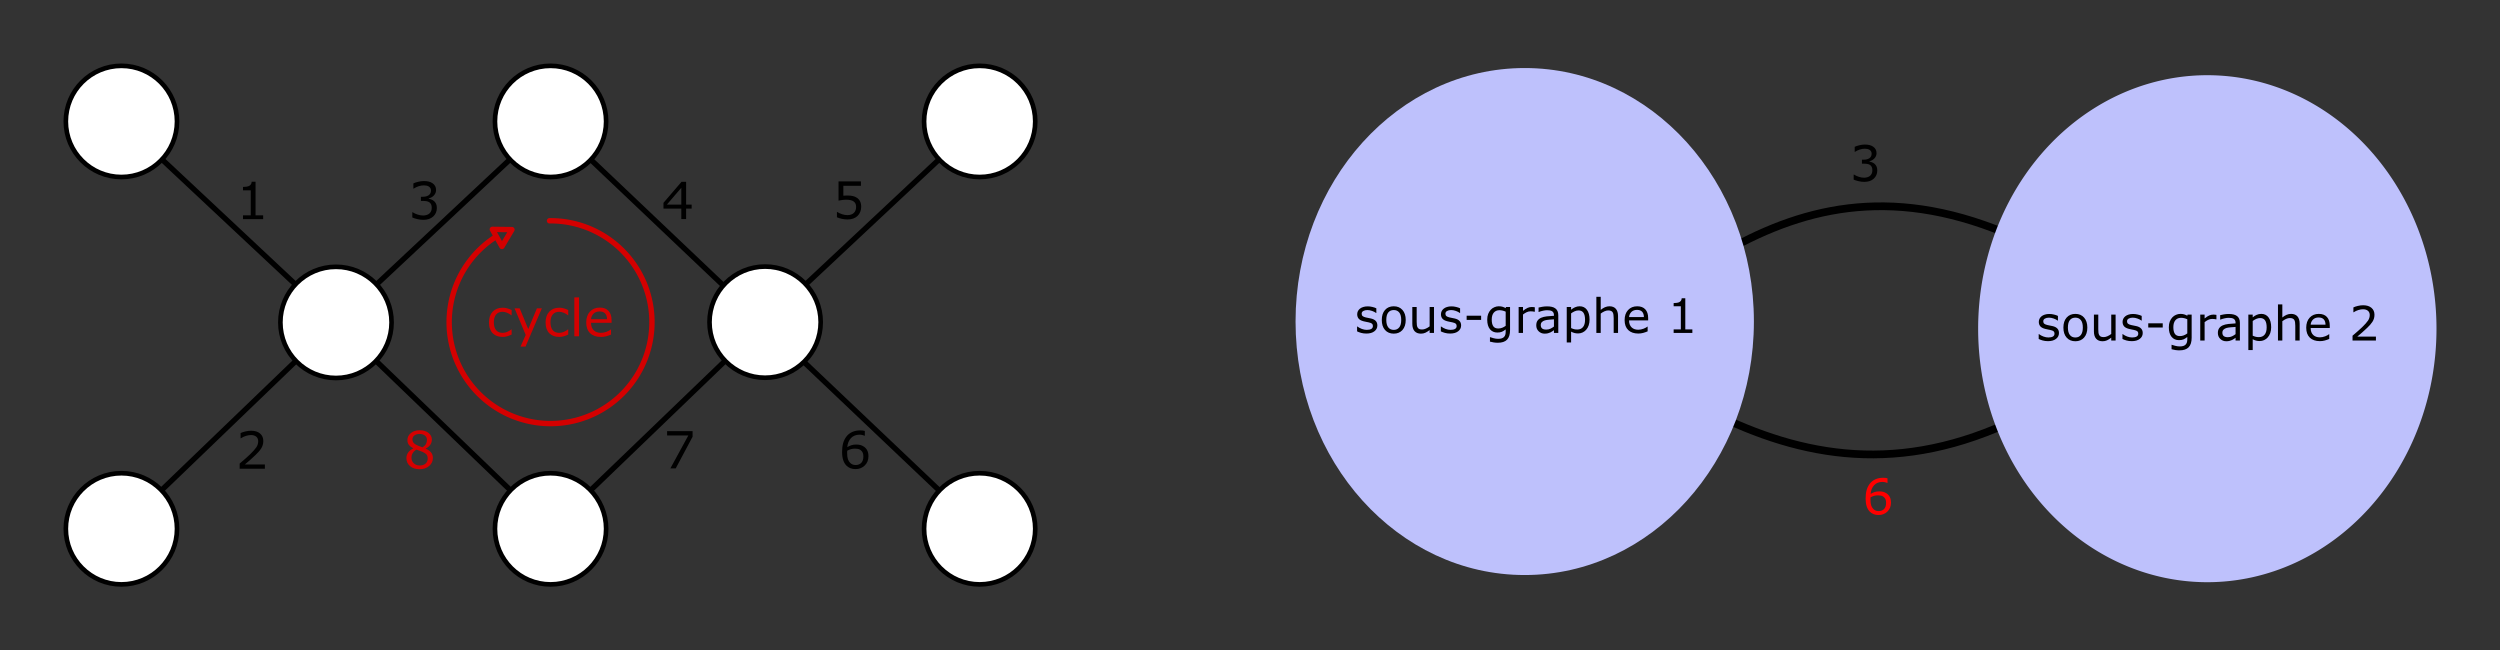 <?xml version="1.0" encoding="UTF-8" standalone="no"?>
<!-- Created with Inkscape (http://www.inkscape.org/) -->

<svg
   xmlns:dc="http://purl.org/dc/elements/1.1/"
   xmlns:cc="http://creativecommons.org/ns#"
   xmlns:rdf="http://www.w3.org/1999/02/22-rdf-syntax-ns#"
   xmlns:svg="http://www.w3.org/2000/svg"
   xmlns="http://www.w3.org/2000/svg"
   xmlns:sodipodi="http://sodipodi.sourceforge.net/DTD/sodipodi-0.dtd"
   xmlns:inkscape="http://www.inkscape.org/namespaces/inkscape"
   width="393.635mm"
   height="102.382mm"
   viewBox="0 0 1394.769 362.77"
   id="svg4946"
   version="1.1"
   inkscape:version="0.91 r13725"
   sodipodi:docname="cycles.svg">
  <rect x="0" y="0" width="1394.769" height="362.77" fill="#333333" stroke="none"/>
  <defs
     id="defs4948" />
  <sodipodi:namedview
     id="base"
     pagecolor="#ffffff"
     bordercolor="#666666"
     borderopacity="1.0"
     inkscape:pageopacity="0.0"
     inkscape:pageshadow="2"
     inkscape:zoom="0.49497474"
     inkscape:cx="737.94011"
     inkscape:cy="328.02006"
     inkscape:document-units="px"
     inkscape:current-layer="layer1"
     showgrid="false"
     inkscape:snap-center="true"
     inkscape:snap-global="false"
     inkscape:window-width="1280"
     inkscape:window-height="657"
     inkscape:window-x="-8"
     inkscape:window-y="-8"
     inkscape:window-maximized="1"
     fit-margin-top="10"
     fit-margin-left="10"
     fit-margin-bottom="10"
     fit-margin-right="10" />
  <g
     inkscape:label="Calque 1"
     inkscape:groupmode="layer"
     id="layer1"
     transform="translate(-13.575,-32.221)">
    <path
       style="fill:none;fill-rule:evenodd;stroke:#000000;stroke-width:3;stroke-linecap:butt;stroke-linejoin:miter;stroke-miterlimit:4;stroke-dasharray:none;stroke-opacity:1"
       d="M 81.317,99.964 201.02,212.091 81.317,327.248"
       id="path5531"
       inkscape:connector-curvature="0" />
    <path
       style="fill:none;fill-rule:evenodd;stroke:#000000;stroke-width:3;stroke-linecap:butt;stroke-linejoin:miter;stroke-miterlimit:4;stroke-dasharray:none;stroke-opacity:1"
       d="M 560.13,99.964 440.426,212.091 320.723,327.248 201.02,212.091 320.723,99.964 560.13,327.248"
       id="path5533"
       inkscape:connector-curvature="0" />
    <g
       id="g5527"
       transform="translate(0,11.792)">
      <circle
         r="31.012"
         cy="315.456"
         cx="81.317"
         id="path5494"
         style="opacity:1;fill:#ffffff;fill-opacity:1;fill-rule:nonzero;stroke:#000000;stroke-width:2.594;stroke-linecap:round;stroke-linejoin:round;stroke-miterlimit:4;stroke-dasharray:none;stroke-dashoffset:0;stroke-opacity:1" />
      <circle
         style="opacity:1;fill:#ffffff;fill-opacity:1;fill-rule:nonzero;stroke:#000000;stroke-width:2.594;stroke-linecap:round;stroke-linejoin:round;stroke-miterlimit:4;stroke-dasharray:none;stroke-dashoffset:0;stroke-opacity:1"
         id="circle5505"
         cx="81.317"
         cy="88.172"
         r="31.012" />
    </g>
    <circle
       style="opacity:1;fill:#ffffff;fill-opacity:1;fill-rule:nonzero;stroke:#000000;stroke-width:2.594;stroke-linecap:round;stroke-linejoin:round;stroke-miterlimit:4;stroke-dasharray:none;stroke-dashoffset:0;stroke-opacity:1"
       id="circle5507"
       cx="201.02"
       cy="212.091"
       r="31.012" />
    <g
       id="g5523"
       transform="translate(2.02,11.792)">
      <circle
         style="opacity:1;fill:#ffffff;fill-opacity:1;fill-rule:nonzero;stroke:#000000;stroke-width:2.594;stroke-linecap:round;stroke-linejoin:round;stroke-miterlimit:4;stroke-dasharray:none;stroke-dashoffset:0;stroke-opacity:1"
         id="circle5509"
         cx="318.703"
         cy="88.172"
         r="31.012" />
      <circle
         r="31.012"
         cy="315.456"
         cx="318.703"
         id="circle5511"
         style="opacity:1;fill:#ffffff;fill-opacity:1;fill-rule:nonzero;stroke:#000000;stroke-width:2.594;stroke-linecap:round;stroke-linejoin:round;stroke-miterlimit:4;stroke-dasharray:none;stroke-dashoffset:0;stroke-opacity:1" />
    </g>
    <circle
       r="31.012"
       cy="211.952"
       cx="440.426"
       id="circle5513"
       style="opacity:1;fill:#ffffff;fill-opacity:1;fill-rule:nonzero;stroke:#000000;stroke-width:2.594;stroke-linecap:round;stroke-linejoin:round;stroke-miterlimit:4;stroke-dasharray:none;stroke-dashoffset:0;stroke-opacity:1" />
    <g
       id="g5519"
       transform="translate(0,11.792)">
      <circle
         r="31.012"
         cy="88.172"
         cx="560.13"
         id="circle5515"
         style="opacity:1;fill:#ffffff;fill-opacity:1;fill-rule:nonzero;stroke:#000000;stroke-width:2.594;stroke-linecap:round;stroke-linejoin:round;stroke-miterlimit:4;stroke-dasharray:none;stroke-dashoffset:0;stroke-opacity:1" />
      <circle
         style="opacity:1;fill:#ffffff;fill-opacity:1;fill-rule:nonzero;stroke:#000000;stroke-width:2.594;stroke-linecap:round;stroke-linejoin:round;stroke-miterlimit:4;stroke-dasharray:none;stroke-dashoffset:0;stroke-opacity:1"
         id="circle5517"
         cx="560.13"
         cy="315.456"
         r="31.012" />
    </g>
    <g
       id="g5547"
       transform="translate(-1.512,12.158)">
      <path
         transform="matrix(-0.01,-1,1,-0.01,0,0)"
         d="m -146.443,320.215 a 56.569,56.569 0 0 1 -48.561,55.999 56.569,56.569 0 0 1 -62.309,-40.146 56.569,56.569 0 0 1 30.922,-67.364 56.569,56.569 0 0 1 71.063,21.075"
         sodipodi:open="true"
         sodipodi:end="5.7150806"
         sodipodi:start="0"
         sodipodi:ry="56.568542"
         sodipodi:rx="56.568542"
         sodipodi:cy="320.21539"
         sodipodi:cx="-203.01166"
         sodipodi:type="arc"
         id="path5535"
         style="opacity:1;fill:none;fill-opacity:1;fill-rule:nonzero;stroke:#d40000;stroke-width:3;stroke-linecap:round;stroke-linejoin:round;stroke-miterlimit:4;stroke-dasharray:none;stroke-dashoffset:0;stroke-opacity:1" />
      <path
         transform="matrix(0.669,0.743,-0.743,0.669,230.124,-186.56)"
         inkscape:transform-center-y="1.5468577"
         inkscape:transform-center-x="-0.037716617"
         d="m 299.286,182.005 -10.676,-2.408 7.423,-8.042 z"
         inkscape:randomized="0"
         inkscape:rounded="0"
         inkscape:flatsided="true"
         sodipodi:arg2="1.792617"
         sodipodi:arg1="0.74541948"
         sodipodi:r2="3.1592512"
         sodipodi:r1="6.3185024"
         sodipodi:cy="177.71935"
         sodipodi:cx="294.64285"
         sodipodi:sides="3"
         id="path5537"
         style="opacity:1;fill:none;fill-opacity:1;fill-rule:nonzero;stroke:#d40000;stroke-width:3;stroke-linecap:round;stroke-linejoin:round;stroke-miterlimit:4;stroke-dasharray:none;stroke-dashoffset:0;stroke-opacity:1"
         sodipodi:type="star" />
    </g>
    <g
       transform="matrix(1.143,0,0,1.143,-36.356,-16.923)"
       style="font-style:normal;font-weight:normal;font-size:17.5px;line-height:125%;font-family:sans-serif;letter-spacing:0px;word-spacing:0px;fill:#d40000;fill-opacity:1;stroke:none;stroke-width:1px;stroke-linecap:butt;stroke-linejoin:miter;stroke-opacity:1"
       id="flowRoot5539">
      <path
         d="m 293.414,206.288 q -1.147,0.549 -2.185,0.854 -1.025,0.305 -2.185,0.305 -1.477,0 -2.71,-0.427 -1.233,-0.439 -2.112,-1.318 -0.891,-0.879 -1.379,-2.222 -0.488,-1.343 -0.488,-3.137 0,-3.345 1.831,-5.249 1.843,-1.904 4.858,-1.904 1.172,0 2.295,0.33 1.135,0.33 2.075,0.806 l 0,2.551 -0.122,0 q -1.05,-0.818 -2.173,-1.257 -1.111,-0.439 -2.173,-0.439 -1.953,0 -3.088,1.318 -1.123,1.306 -1.123,3.845 0,2.466 1.099,3.796 1.111,1.318 3.113,1.318 0.696,0 1.416,-0.183 0.72,-0.183 1.294,-0.476 0.5,-0.256 0.94,-0.537 0.439,-0.293 0.696,-0.5 l 0.122,0 0,2.527 z"
         style="font-size:25px;fill:#d40000;fill-opacity:1"
         id="path4330" />
      <path
         d="m 308.16,193.507 -7.959,18.665 -2.454,0 2.539,-5.688 -5.432,-12.976 2.49,0 4.187,10.107 4.224,-10.107 2.405,0 z"
         style="font-size:25px;fill:#d40000;fill-opacity:1"
         id="path4332" />
      <path
         d="m 321.05,206.288 q -1.147,0.549 -2.185,0.854 -1.025,0.305 -2.185,0.305 -1.477,0 -2.71,-0.427 -1.233,-0.439 -2.112,-1.318 -0.891,-0.879 -1.379,-2.222 -0.488,-1.343 -0.488,-3.137 0,-3.345 1.831,-5.249 1.843,-1.904 4.858,-1.904 1.172,0 2.295,0.33 1.135,0.33 2.075,0.806 l 0,2.551 -0.122,0 q -1.05,-0.818 -2.173,-1.257 -1.111,-0.439 -2.173,-0.439 -1.953,0 -3.088,1.318 -1.123,1.306 -1.123,3.845 0,2.466 1.099,3.796 1.111,1.318 3.113,1.318 0.696,0 1.416,-0.183 0.72,-0.183 1.294,-0.476 0.5,-0.256 0.94,-0.537 0.439,-0.293 0.696,-0.5 l 0.122,0 0,2.527 z"
         style="font-size:25px;fill:#d40000;fill-opacity:1"
         id="path4334" />
      <path
         d="m 326.324,207.142 -2.295,0 0,-18.994 2.295,0 0,18.994 z"
         style="font-size:25px;fill:#d40000;fill-opacity:1"
         id="path4336" />
      <path
         d="m 342.205,200.563 -10.046,0 q 0,1.257 0.378,2.197 0.378,0.928 1.038,1.526 0.635,0.586 1.501,0.879 0.879,0.293 1.929,0.293 1.392,0 2.795,-0.549 1.416,-0.562 2.014,-1.099 l 0.122,0 0,2.502 q -1.16,0.488 -2.368,0.818 -1.208,0.33 -2.539,0.33 -3.394,0 -5.298,-1.831 -1.904,-1.843 -1.904,-5.225 0,-3.345 1.819,-5.31 1.831,-1.965 4.81,-1.965 2.759,0 4.248,1.611 1.501,1.611 1.501,4.578 l 0,1.245 z m -2.234,-1.758 q -0.012,-1.807 -0.916,-2.795 -0.891,-0.989 -2.722,-0.989 -1.843,0 -2.942,1.086 -1.086,1.086 -1.233,2.698 l 7.812,0 z"
         style="font-size:25px;fill:#d40000;fill-opacity:1"
         id="path4338" />
    </g>
    <g
       transform="translate(82.143,173.241)"
       style="font-style:normal;font-weight:normal;font-size:20.011px;line-height:125%;font-family:sans-serif;letter-spacing:0px;word-spacing:0px;fill:#d40000;fill-opacity:1;stroke:none;stroke-width:1px;stroke-linecap:butt;stroke-linejoin:miter;stroke-opacity:1"
       id="flowRoot5551">
      <path
         d="m 172.938,114.494 q 0,2.694 -2.108,4.481 -2.094,1.787 -5.276,1.787 -3.378,0 -5.388,-1.745 -1.996,-1.745 -1.996,-4.467 0,-1.731 1.005,-3.127 1.005,-1.41 2.834,-2.233 l 0,-0.084 q -1.675,-0.893 -2.485,-1.954 -0.796,-1.061 -0.796,-2.652 0,-2.345 1.926,-3.908 1.926,-1.563 4.899,-1.563 3.113,0 4.969,1.494 1.856,1.494 1.856,3.797 0,1.41 -0.879,2.778 -0.879,1.354 -2.582,2.122 l 0,0.084 q 1.954,0.838 2.987,2.066 1.033,1.228 1.033,3.127 z m -3.308,-10.148 q 0,-1.494 -1.159,-2.373 -1.145,-0.893 -2.931,-0.893 -1.759,0 -2.889,0.838 -1.117,0.837 -1.117,2.261 0,1.005 0.558,1.745 0.572,0.726 1.717,1.298 0.516,0.251 1.48,0.656 0.977,0.405 1.898,0.67 1.382,-0.921 1.912,-1.912 0.53,-0.991 0.53,-2.289 z m 0.433,10.413 q 0,-1.284 -0.572,-2.052 -0.558,-0.782 -2.205,-1.563 -0.656,-0.307 -1.438,-0.572 -0.782,-0.265 -2.08,-0.74 -1.256,0.684 -2.024,1.856 -0.754,1.173 -0.754,2.652 0,1.884 1.298,3.113 1.298,1.228 3.294,1.228 2.038,0 3.252,-1.047 1.228,-1.047 1.228,-2.875 z"
         style="font-size:28.587px;fill:#d40000;fill-opacity:1"
         id="path4341" />
    </g>
    <g
       transform="translate(227.143,173.241)"
       style="font-style:normal;font-weight:normal;font-size:20.011px;line-height:125%;font-family:sans-serif;letter-spacing:0px;word-spacing:0px;fill:#000000;fill-opacity:1;stroke:none;stroke-width:1px;stroke-linecap:butt;stroke-linejoin:miter;stroke-opacity:1"
       id="flowRoot5559">
      <path
         d="m 172.84,102.615 -9.408,17.671 -2.987,0 10.008,-18.341 -11.837,0 0,-2.443 14.223,0 0,3.113 z"
         style="font-size:28.587px;fill:#000000;fill-opacity:1"
         id="path4353" />
    </g>
    <g
       transform="translate(226.192,34.151)"
       style="font-style:normal;font-weight:normal;font-size:20.011px;line-height:125%;font-family:sans-serif;letter-spacing:0px;word-spacing:0px;fill:#000000;fill-opacity:1;stroke:none;stroke-width:1px;stroke-linecap:butt;stroke-linejoin:miter;stroke-opacity:1"
       id="flowRoot5567">
      <path
         d="m 173.259,114.438 -3.085,0 0,5.849 -2.68,0 0,-5.849 -9.952,0 0,-3.21 10.064,-11.725 2.568,0 0,12.702 3.085,0 0,2.233 z m -5.765,-2.233 0,-9.38 -8.054,9.38 8.054,0 z"
         style="font-size:28.587px;fill:#000000;fill-opacity:1"
         id="path4327" />
    </g>
    <g
       transform="translate(84.807,34.151)"
       style="font-style:normal;font-weight:normal;font-size:20.011px;line-height:125%;font-family:sans-serif;letter-spacing:0px;word-spacing:0px;fill:#000000;fill-opacity:1;stroke:none;stroke-width:1px;stroke-linecap:butt;stroke-linejoin:miter;stroke-opacity:1"
       id="flowRoot5575">
      <path
         d="m 170.955,110.278 q 0.67,0.6 1.103,1.507 0.433,0.907 0.433,2.345 0,1.424 -0.516,2.61 -0.516,1.186 -1.452,2.066 -1.047,0.977 -2.471,1.452 -1.41,0.461 -3.099,0.461 -1.731,0 -3.406,-0.419 -1.675,-0.405 -2.75,-0.893 l 0,-2.917 0.209,0 q 1.186,0.782 2.792,1.298 1.605,0.516 3.099,0.516 0.879,0 1.87,-0.293 0.991,-0.293 1.605,-0.865 0.642,-0.614 0.949,-1.354 0.321,-0.74 0.321,-1.87 0,-1.117 -0.363,-1.843 -0.349,-0.74 -0.977,-1.159 -0.628,-0.433 -1.521,-0.586 -0.893,-0.168 -1.926,-0.168 l -1.256,0 0,-2.317 0.977,0 q 2.122,0 3.378,-0.879 1.27,-0.893 1.27,-2.596 0,-0.754 -0.321,-1.312 -0.321,-0.572 -0.893,-0.935 -0.6,-0.363 -1.284,-0.502 -0.684,-0.14 -1.549,-0.14 -1.326,0 -2.82,0.475 -1.494,0.475 -2.82,1.34 l -0.14,0 0,-2.917 q 0.991,-0.489 2.638,-0.893 1.661,-0.419 3.21,-0.419 1.521,0 2.68,0.279 1.159,0.279 2.094,0.893 1.005,0.67 1.521,1.619 0.516,0.949 0.516,2.219 0,1.731 -1.228,3.029 -1.214,1.284 -2.875,1.619 l 0,0.195 q 0.67,0.112 1.535,0.475 0.865,0.349 1.466,0.879 z"
         style="font-size:28.587px;fill:#000000;fill-opacity:1"
         id="path4350" />
    </g>
    <g
       transform="translate(-11.204,34.186)"
       style="font-style:normal;font-weight:normal;font-size:20.011px;line-height:125%;font-family:sans-serif;letter-spacing:0px;word-spacing:0px;fill:#000000;fill-opacity:1;stroke:none;stroke-width:1px;stroke-linecap:butt;stroke-linejoin:miter;stroke-opacity:1"
       id="flowRoot5583">
      <path
         d="m 171.598,120.286 -11.25,0 0,-2.122 4.327,0 0,-13.93 -4.327,0 0,-1.898 q 0.879,0 1.884,-0.14 1.005,-0.154 1.521,-0.433 0.642,-0.349 1.005,-0.879 0.377,-0.544 0.433,-1.452 l 2.164,0 0,18.732 4.243,0 0,2.122 z"
         style="font-size:28.587px;fill:#000000;fill-opacity:1"
         id="path4347" />
    </g>
    <g
       transform="translate(-11.429,173.458)"
       style="font-style:normal;font-weight:normal;font-size:20.011px;line-height:125%;font-family:sans-serif;letter-spacing:0px;word-spacing:0px;fill:#000000;fill-opacity:1;stroke:none;stroke-width:1px;stroke-linecap:butt;stroke-linejoin:miter;stroke-opacity:1"
       id="flowRoot5591">
      <path
         d="m 172.784,120.286 -14.07,0 0,-2.917 q 1.466,-1.256 2.931,-2.512 1.48,-1.256 2.75,-2.499 2.68,-2.596 3.671,-4.118 0.991,-1.535 0.991,-3.308 0,-1.619 -1.075,-2.526 -1.061,-0.921 -2.973,-0.921 -1.27,0 -2.75,0.447 -1.48,0.447 -2.889,1.368 l -0.14,0 0,-2.931 q 0.991,-0.489 2.638,-0.893 1.661,-0.405 3.21,-0.405 3.196,0 5.011,1.549 1.815,1.535 1.815,4.174 0,1.186 -0.307,2.219 -0.293,1.019 -0.879,1.94 -0.544,0.865 -1.284,1.703 -0.726,0.838 -1.773,1.856 -1.494,1.466 -3.085,2.847 -1.591,1.368 -2.973,2.54 l 11.181,0 0,2.387 z"
         style="font-size:28.587px;fill:#000000;fill-opacity:1"
         id="path4344" />
    </g>
    <g
       transform="translate(325,173.221)"
       style="font-style:normal;font-weight:normal;font-size:20.011px;line-height:125%;font-family:sans-serif;letter-spacing:0px;word-spacing:0px;fill:#000000;fill-opacity:1;stroke:none;stroke-width:1px;stroke-linecap:butt;stroke-linejoin:miter;stroke-opacity:1"
       id="flowRoot5599">
      <path
         d="m 173.091,113.545 q 0,3.169 -2.094,5.179 -2.08,1.996 -5.109,1.996 -1.535,0 -2.792,-0.475 -1.256,-0.475 -2.219,-1.41 -1.2,-1.159 -1.856,-3.071 -0.642,-1.912 -0.642,-4.606 0,-2.764 0.586,-4.899 0.6,-2.136 1.898,-3.797 1.228,-1.577 3.169,-2.457 1.94,-0.893 4.522,-0.893 0.824,0 1.382,0.07 0.558,0.07 1.131,0.251 l 0,2.666 -0.14,0 q -0.391,-0.209 -1.186,-0.391 -0.782,-0.195 -1.605,-0.195 -3.001,0 -4.788,1.884 -1.787,1.87 -2.08,5.067 1.172,-0.712 2.303,-1.075 1.145,-0.377 2.638,-0.377 1.326,0 2.331,0.251 1.019,0.237 2.08,0.977 1.228,0.851 1.842,2.15 0.628,1.298 0.628,3.155 z m -2.834,0.112 q 0,-1.298 -0.391,-2.15 -0.377,-0.851 -1.256,-1.48 -0.642,-0.447 -1.424,-0.586 -0.782,-0.14 -1.633,-0.14 -1.186,0 -2.205,0.279 -1.019,0.279 -2.094,0.865 -0.028,0.307 -0.042,0.6 -0.014,0.279 -0.014,0.712 0,2.205 0.447,3.49 0.461,1.27 1.256,2.01 0.642,0.614 1.382,0.907 0.754,0.279 1.633,0.279 2.024,0 3.182,-1.228 1.159,-1.242 1.159,-3.559 z"
         style="font-size:28.587px;fill:#000000;fill-opacity:1"
         id="path4356" />
    </g>
    <g
       transform="translate(321.429,33.935)"
       style="font-style:normal;font-weight:normal;font-size:20.011px;line-height:125%;font-family:sans-serif;letter-spacing:0px;word-spacing:0px;fill:#000000;fill-opacity:1;stroke:none;stroke-width:1px;stroke-linecap:butt;stroke-linejoin:miter;stroke-opacity:1"
       id="flowRoot5607">
      <path
         d="m 172.617,113.684 q 0,1.452 -0.53,2.778 -0.53,1.326 -1.452,2.233 -1.005,0.977 -2.401,1.507 -1.382,0.516 -3.21,0.516 -1.703,0 -3.28,-0.363 -1.577,-0.349 -2.666,-0.851 l 0,-2.945 0.195,0 q 1.145,0.726 2.68,1.242 1.535,0.502 3.015,0.502 0.991,0 1.912,-0.279 0.935,-0.279 1.661,-0.977 0.614,-0.6 0.921,-1.438 0.321,-0.837 0.321,-1.94 0,-1.075 -0.377,-1.815 -0.363,-0.74 -1.019,-1.186 -0.726,-0.53 -1.773,-0.74 -1.033,-0.223 -2.317,-0.223 -1.228,0 -2.373,0.168 -1.131,0.168 -1.954,0.335 l 0,-10.706 12.507,0 0,2.443 -9.813,0 0,5.527 q 0.6,-0.056 1.228,-0.084 0.628,-0.028 1.089,-0.028 1.689,0 2.959,0.293 1.27,0.279 2.331,1.005 1.117,0.768 1.731,1.982 0.614,1.214 0.614,3.043 z"
         style="font-size:28.587px;fill:#000000;fill-opacity:1"
         id="path4324" />
    </g>
    <g
       id="g5665"
       inkscape:export-xdpi="400"
       inkscape:export-ydpi="400">
      <path
         sodipodi:nodetypes="cc"
         inkscape:connector-curvature="0"
         id="path5645"
         d="m 981.286,169.633 c 45.239,-24.302 96.144,-33.979 163.178,-2.02"
         style="fill:none;fill-rule:evenodd;stroke:#000000;stroke-width:4.312;stroke-linecap:butt;stroke-linejoin:miter;stroke-miterlimit:4;stroke-dasharray:none;stroke-opacity:1" />
      <path
         sodipodi:nodetypes="cc"
         inkscape:connector-curvature="0"
         id="path5647"
         d="m 973.068,264.587 c 50.911,24.31 106.042,32.673 172.569,-2.02"
         style="fill:none;fill-rule:evenodd;stroke:#000000;stroke-width:4.312;stroke-linecap:butt;stroke-linejoin:miter;stroke-miterlimit:4;stroke-dasharray:none;stroke-opacity:1" />
      <ellipse
         ry="141.429"
         rx="127.857"
         cy="211.606"
         cx="864.229"
         id="path5615"
         style="opacity:1;fill:#bec1fc;fill-opacity:1;fill-rule:nonzero;stroke:none;stroke-width:3;stroke-linecap:round;stroke-linejoin:round;stroke-miterlimit:4;stroke-dasharray:none;stroke-dashoffset:0;stroke-opacity:1" />
      <path
         inkscape:connector-curvature="0"
         id="ellipse5626"
         d="M 1372.91,215.605 A 127.857,141.429 0 0 1 1245.053,357.034 127.857,141.429 0 0 1 1117.196,215.605 127.857,141.429 0 0 1 1245.053,74.176 127.857,141.429 0 0 1 1372.91,215.605 Z"
         style="opacity:1;fill:#bec1fc;fill-opacity:1;fill-rule:nonzero;stroke:none;stroke-width:3;stroke-linecap:round;stroke-linejoin:round;stroke-miterlimit:4;stroke-dasharray:none;stroke-dashoffset:0;stroke-opacity:1" />
      <g
         transform="matrix(1.061,0,0,1.061,715.691,-391.208)"
         style="font-style:normal;font-weight:normal;font-size:40px;line-height:125%;font-family:sans-serif;letter-spacing:0px;word-spacing:0px;fill:#000000;fill-opacity:1;stroke:none;stroke-width:1px;stroke-linecap:butt;stroke-linejoin:miter;stroke-opacity:1"
         id="flowRoot5629">
        <path
           d="m 62.507,570.217 q 0,1.868 -1.55,3.064 -1.538,1.196 -4.211,1.196 -1.514,0 -2.783,-0.354 -1.257,-0.366 -2.112,-0.793 l 0,-2.576 0.122,0 q 1.086,0.818 2.417,1.306 1.331,0.476 2.551,0.476 1.514,0 2.368,-0.488 0.854,-0.488 0.854,-1.538 0,-0.806 -0.464,-1.221 -0.464,-0.415 -1.782,-0.708 -0.488,-0.11 -1.282,-0.256 -0.781,-0.146 -1.428,-0.317 -1.794,-0.476 -2.551,-1.392 -0.745,-0.928 -0.745,-2.271 0,-0.842 0.342,-1.587 0.354,-0.745 1.062,-1.331 0.684,-0.574 1.733,-0.903 1.062,-0.342 2.368,-0.342 1.221,0 2.466,0.305 1.257,0.293 2.087,0.72 l 0,2.454 -0.122,0 q -0.879,-0.647 -2.136,-1.086 -1.257,-0.452 -2.466,-0.452 -1.257,0 -2.124,0.488 -0.867,0.476 -0.867,1.428 0,0.842 0.525,1.27 0.513,0.427 1.66,0.696 0.635,0.146 1.416,0.293 0.793,0.146 1.318,0.269 1.599,0.366 2.466,1.257 0.867,0.903 0.867,2.393 z"
           style="font-size:25px;fill:#000000;stroke:none;stroke-opacity:1"
           id="path4241" />
        <path
           d="m 77.424,567.337 q 0,3.333 -1.709,5.261 -1.709,1.929 -4.578,1.929 -2.893,0 -4.602,-1.929 -1.697,-1.929 -1.697,-5.261 0,-3.333 1.697,-5.261 1.709,-1.941 4.602,-1.941 2.869,0 4.578,1.941 1.709,1.929 1.709,5.261 z m -2.368,0 q 0,-2.649 -1.038,-3.931 -1.038,-1.294 -2.881,-1.294 -1.868,0 -2.905,1.294 -1.025,1.282 -1.025,3.931 0,2.563 1.038,3.894 1.038,1.318 2.893,1.318 1.831,0 2.869,-1.306 1.05,-1.318 1.05,-3.906 z"
           style="font-size:25px;fill:#000000;stroke:none;stroke-opacity:1"
           id="path4243" />
        <path
           d="m 92.292,574.148 -2.295,0 0,-1.514 q -1.16,0.916 -2.222,1.404 -1.062,0.488 -2.344,0.488 -2.148,0 -3.345,-1.306 -1.196,-1.318 -1.196,-3.857 l 0,-8.85 2.295,0 0,7.764 q 0,1.038 0.098,1.782 0.098,0.732 0.415,1.257 0.33,0.537 0.854,0.781 0.525,0.244 1.526,0.244 0.891,0 1.941,-0.464 1.062,-0.464 1.978,-1.184 l 0,-10.181 2.295,0 0,13.635 z"
           style="font-size:25px;fill:#000000;stroke:none;stroke-opacity:1"
           id="path4245" />
        <path
           d="m 106.55,570.217 q 0,1.868 -1.55,3.064 -1.538,1.196 -4.211,1.196 -1.514,0 -2.783,-0.354 -1.257,-0.366 -2.112,-0.793 l 0,-2.576 0.122,0 q 1.086,0.818 2.417,1.306 1.331,0.476 2.551,0.476 1.514,0 2.368,-0.488 0.854,-0.488 0.854,-1.538 0,-0.806 -0.464,-1.221 -0.464,-0.415 -1.782,-0.708 -0.488,-0.11 -1.282,-0.256 -0.781,-0.146 -1.428,-0.317 -1.794,-0.476 -2.551,-1.392 -0.745,-0.928 -0.745,-2.271 0,-0.842 0.342,-1.587 0.354,-0.745 1.062,-1.331 0.684,-0.574 1.733,-0.903 1.062,-0.342 2.368,-0.342 1.221,0 2.466,0.305 1.257,0.293 2.087,0.72 l 0,2.454 -0.122,0 q -0.879,-0.647 -2.136,-1.086 -1.257,-0.452 -2.466,-0.452 -1.257,0 -2.124,0.488 -0.867,0.476 -0.867,1.428 0,0.842 0.525,1.27 0.513,0.427 1.66,0.696 0.635,0.146 1.416,0.293 0.793,0.146 1.318,0.269 1.599,0.366 2.466,1.257 0.867,0.903 0.867,2.393 z"
           style="font-size:25px;fill:#000000;stroke:none;stroke-opacity:1"
           id="path4247" />
        <path
           d="m 117.073,567.3 -7.617,0 0,-2.209 7.617,0 0,2.209 z"
           style="font-size:25px;fill:#000000;stroke:none;stroke-opacity:1"
           id="path4249" />
        <path
           d="m 132.283,572.598 q 0,3.467 -1.575,5.09 -1.575,1.624 -4.846,1.624 -1.086,0 -2.124,-0.159 -1.025,-0.146 -2.026,-0.427 l 0,-2.344 0.122,0 q 0.562,0.22 1.782,0.537 1.221,0.33 2.441,0.33 1.172,0 1.941,-0.281 0.769,-0.281 1.196,-0.781 0.427,-0.476 0.61,-1.147 0.183,-0.671 0.183,-1.501 l 0,-1.245 q -1.038,0.83 -1.99,1.245 -0.94,0.403 -2.405,0.403 -2.441,0 -3.882,-1.758 -1.428,-1.77 -1.428,-4.98 0,-1.758 0.488,-3.027 0.5,-1.282 1.355,-2.209 0.793,-0.867 1.929,-1.343 1.135,-0.488 2.258,-0.488 1.184,0 1.978,0.244 0.806,0.232 1.697,0.72 l 0.146,-0.586 2.148,0 0,12.085 z m -2.295,-2.197 0,-7.434 q -0.916,-0.415 -1.709,-0.586 -0.781,-0.183 -1.562,-0.183 -1.892,0 -2.979,1.27 -1.086,1.27 -1.086,3.687 0,2.295 0.806,3.479 0.806,1.184 2.673,1.184 1.001,0 2.002,-0.378 1.013,-0.391 1.855,-1.038 z"
           style="font-size:25px;fill:#000000;stroke:none;stroke-opacity:1"
           id="path4251" />
        <path
           d="m 145.308,563.015 -0.122,0 q -0.513,-0.122 -1.001,-0.171 -0.476,-0.061 -1.135,-0.061 -1.062,0 -2.051,0.476 -0.989,0.464 -1.904,1.208 l 0,9.68 -2.295,0 0,-13.635 2.295,0 0,2.014 q 1.367,-1.099 2.405,-1.55 1.05,-0.464 2.136,-0.464 0.598,0 0.867,0.037 0.269,0.024 0.806,0.11 l 0,2.356 z"
           style="font-size:25px;fill:#000000;stroke:none;stroke-opacity:1"
           id="path4253" />
        <path
           d="m 157.649,574.148 -2.283,0 0,-1.453 q -0.305,0.208 -0.83,0.586 -0.513,0.366 -1.001,0.586 -0.574,0.281 -1.318,0.464 -0.745,0.195 -1.746,0.195 -1.843,0 -3.125,-1.221 -1.282,-1.221 -1.282,-3.113 0,-1.55 0.659,-2.502 0.671,-0.964 1.904,-1.514 1.245,-0.549 2.991,-0.745 1.746,-0.195 3.748,-0.293 l 0,-0.354 q 0,-0.781 -0.281,-1.294 -0.269,-0.513 -0.781,-0.806 -0.488,-0.281 -1.172,-0.378 -0.684,-0.098 -1.428,-0.098 -0.903,0 -2.014,0.244 -1.111,0.232 -2.295,0.684 l -0.122,0 0,-2.332 q 0.671,-0.183 1.941,-0.403 1.27,-0.22 2.502,-0.22 1.44,0 2.502,0.244 1.074,0.232 1.855,0.806 0.769,0.562 1.172,1.453 0.403,0.891 0.403,2.209 l 0,9.253 z m -2.283,-3.357 0,-3.796 q -1.05,0.061 -2.478,0.183 -1.416,0.122 -2.246,0.354 -0.989,0.281 -1.599,0.879 -0.61,0.586 -0.61,1.624 0,1.172 0.708,1.77 0.708,0.586 2.161,0.586 1.208,0 2.209,-0.464 1.001,-0.476 1.855,-1.135 z"
           style="font-size:25px;fill:#000000;stroke:none;stroke-opacity:1"
           id="path4255" />
        <path
           d="m 174.092,567.166 q 0,1.66 -0.476,3.04 -0.476,1.367 -1.343,2.319 -0.806,0.903 -1.904,1.404 -1.086,0.488 -2.307,0.488 -1.062,0 -1.929,-0.232 -0.854,-0.232 -1.746,-0.72 l 0,5.713 -2.295,0 0,-18.665 2.295,0 0,1.428 q 0.916,-0.769 2.051,-1.282 1.147,-0.525 2.441,-0.525 2.466,0 3.833,1.868 1.379,1.855 1.379,5.164 z m -2.368,0.061 q 0,-2.466 -0.842,-3.687 -0.842,-1.221 -2.588,-1.221 -0.989,0 -1.99,0.427 -1.001,0.427 -1.917,1.123 l 0,7.727 q 0.977,0.439 1.672,0.598 0.708,0.159 1.599,0.159 1.917,0 2.991,-1.294 1.074,-1.294 1.074,-3.833 z"
           style="font-size:25px;fill:#000000;stroke:none;stroke-opacity:1"
           id="path4257" />
        <path
           d="m 189.07,574.148 -2.295,0 0,-7.764 q 0,-0.94 -0.11,-1.758 -0.11,-0.83 -0.403,-1.294 -0.305,-0.513 -0.879,-0.757 -0.574,-0.256 -1.489,-0.256 -0.94,0 -1.965,0.464 -1.025,0.464 -1.965,1.184 l 0,10.181 -2.295,0 0,-18.994 2.295,0 0,6.873 q 1.074,-0.891 2.222,-1.392 1.147,-0.5 2.356,-0.5 2.209,0 3.369,1.331 1.16,1.331 1.16,3.833 l 0,8.85 z"
           style="font-size:25px;fill:#000000;stroke:none;stroke-opacity:1"
           id="path4259" />
        <path
           d="m 204.902,567.569 -10.046,0 q 0,1.257 0.378,2.197 0.378,0.928 1.038,1.526 0.635,0.586 1.501,0.879 0.879,0.293 1.929,0.293 1.392,0 2.795,-0.549 1.416,-0.562 2.014,-1.099 l 0.122,0 0,2.502 q -1.16,0.488 -2.368,0.818 -1.208,0.33 -2.539,0.33 -3.394,0 -5.298,-1.831 -1.904,-1.843 -1.904,-5.225 0,-3.345 1.819,-5.31 1.831,-1.965 4.81,-1.965 2.759,0 4.248,1.611 1.501,1.611 1.501,4.578 l 0,1.245 z m -2.234,-1.758 q -0.012,-1.807 -0.916,-2.795 -0.891,-0.989 -2.722,-0.989 -1.843,0 -2.942,1.086 -1.086,1.086 -1.233,2.698 l 7.812,0 z"
           style="font-size:25px;fill:#000000;stroke:none;stroke-opacity:1"
           id="path4261" />
        <path
           d="m 228.145,574.148 -9.839,0 0,-1.855 3.784,0 0,-12.183 -3.784,0 0,-1.66 q 0.769,0 1.648,-0.122 0.879,-0.134 1.331,-0.378 0.562,-0.305 0.879,-0.769 0.33,-0.476 0.378,-1.27 l 1.892,0 0,16.382 3.711,0 0,1.855 z"
           style="font-size:25px;fill:#000000;stroke:none;stroke-opacity:1"
           id="path4263" />
      </g>
      <g
         transform="matrix(1.061,0,0,1.061,1095.965,-386.965)"
         style="font-style:normal;font-weight:normal;font-size:40px;line-height:125%;font-family:sans-serif;letter-spacing:0px;word-spacing:0px;fill:#000000;fill-opacity:1;stroke:none;stroke-width:1px;stroke-linecap:butt;stroke-linejoin:miter;stroke-opacity:1"
         id="flowRoot5637">
        <path
           d="m 62.507,570.217 q 0,1.868 -1.55,3.064 -1.538,1.196 -4.211,1.196 -1.514,0 -2.783,-0.354 -1.257,-0.366 -2.112,-0.793 l 0,-2.576 0.122,0 q 1.086,0.818 2.417,1.306 1.331,0.476 2.551,0.476 1.514,0 2.368,-0.488 0.854,-0.488 0.854,-1.538 0,-0.806 -0.464,-1.221 -0.464,-0.415 -1.782,-0.708 -0.488,-0.11 -1.282,-0.256 -0.781,-0.146 -1.428,-0.317 -1.794,-0.476 -2.551,-1.392 -0.745,-0.928 -0.745,-2.271 0,-0.842 0.342,-1.587 0.354,-0.745 1.062,-1.331 0.684,-0.574 1.733,-0.903 1.062,-0.342 2.368,-0.342 1.221,0 2.466,0.305 1.257,0.293 2.087,0.72 l 0,2.454 -0.122,0 q -0.879,-0.647 -2.136,-1.086 -1.257,-0.452 -2.466,-0.452 -1.257,0 -2.124,0.488 -0.867,0.476 -0.867,1.428 0,0.842 0.525,1.27 0.513,0.427 1.66,0.696 0.635,0.146 1.416,0.293 0.793,0.146 1.318,0.269 1.599,0.366 2.466,1.257 0.867,0.903 0.867,2.393 z"
           style="font-size:25px;fill:#000000;stroke:none;stroke-opacity:1"
           id="path4216" />
        <path
           d="m 77.424,567.337 q 0,3.333 -1.709,5.261 -1.709,1.929 -4.578,1.929 -2.893,0 -4.602,-1.929 -1.697,-1.929 -1.697,-5.261 0,-3.333 1.697,-5.261 1.709,-1.941 4.602,-1.941 2.869,0 4.578,1.941 1.709,1.929 1.709,5.261 z m -2.368,0 q 0,-2.649 -1.038,-3.931 -1.038,-1.294 -2.881,-1.294 -1.868,0 -2.905,1.294 -1.025,1.282 -1.025,3.931 0,2.563 1.038,3.894 1.038,1.318 2.893,1.318 1.831,0 2.869,-1.306 1.05,-1.318 1.05,-3.906 z"
           style="font-size:25px;fill:#000000;stroke:none;stroke-opacity:1"
           id="path4218" />
        <path
           d="m 92.292,574.148 -2.295,0 0,-1.514 q -1.16,0.916 -2.222,1.404 -1.062,0.488 -2.344,0.488 -2.148,0 -3.345,-1.306 -1.196,-1.318 -1.196,-3.857 l 0,-8.85 2.295,0 0,7.764 q 0,1.038 0.098,1.782 0.098,0.732 0.415,1.257 0.33,0.537 0.854,0.781 0.525,0.244 1.526,0.244 0.891,0 1.941,-0.464 1.062,-0.464 1.978,-1.184 l 0,-10.181 2.295,0 0,13.635 z"
           style="font-size:25px;fill:#000000;stroke:none;stroke-opacity:1"
           id="path4220" />
        <path
           d="m 106.55,570.217 q 0,1.868 -1.55,3.064 -1.538,1.196 -4.211,1.196 -1.514,0 -2.783,-0.354 -1.257,-0.366 -2.112,-0.793 l 0,-2.576 0.122,0 q 1.086,0.818 2.417,1.306 1.331,0.476 2.551,0.476 1.514,0 2.368,-0.488 0.854,-0.488 0.854,-1.538 0,-0.806 -0.464,-1.221 -0.464,-0.415 -1.782,-0.708 -0.488,-0.11 -1.282,-0.256 -0.781,-0.146 -1.428,-0.317 -1.794,-0.476 -2.551,-1.392 -0.745,-0.928 -0.745,-2.271 0,-0.842 0.342,-1.587 0.354,-0.745 1.062,-1.331 0.684,-0.574 1.733,-0.903 1.062,-0.342 2.368,-0.342 1.221,0 2.466,0.305 1.257,0.293 2.087,0.72 l 0,2.454 -0.122,0 q -0.879,-0.647 -2.136,-1.086 -1.257,-0.452 -2.466,-0.452 -1.257,0 -2.124,0.488 -0.867,0.476 -0.867,1.428 0,0.842 0.525,1.27 0.513,0.427 1.66,0.696 0.635,0.146 1.416,0.293 0.793,0.146 1.318,0.269 1.599,0.366 2.466,1.257 0.867,0.903 0.867,2.393 z"
           style="font-size:25px;fill:#000000;stroke:none;stroke-opacity:1"
           id="path4222" />
        <path
           d="m 117.073,567.3 -7.617,0 0,-2.209 7.617,0 0,2.209 z"
           style="font-size:25px;fill:#000000;stroke:none;stroke-opacity:1"
           id="path4224" />
        <path
           d="m 132.283,572.598 q 0,3.467 -1.575,5.09 -1.575,1.624 -4.846,1.624 -1.086,0 -2.124,-0.159 -1.025,-0.146 -2.026,-0.427 l 0,-2.344 0.122,0 q 0.562,0.22 1.782,0.537 1.221,0.33 2.441,0.33 1.172,0 1.941,-0.281 0.769,-0.281 1.196,-0.781 0.427,-0.476 0.61,-1.147 0.183,-0.671 0.183,-1.501 l 0,-1.245 q -1.038,0.83 -1.99,1.245 -0.94,0.403 -2.405,0.403 -2.441,0 -3.882,-1.758 -1.428,-1.77 -1.428,-4.98 0,-1.758 0.488,-3.027 0.5,-1.282 1.355,-2.209 0.793,-0.867 1.929,-1.343 1.135,-0.488 2.258,-0.488 1.184,0 1.978,0.244 0.806,0.232 1.697,0.72 l 0.146,-0.586 2.148,0 0,12.085 z m -2.295,-2.197 0,-7.434 q -0.916,-0.415 -1.709,-0.586 -0.781,-0.183 -1.562,-0.183 -1.892,0 -2.979,1.27 -1.086,1.27 -1.086,3.687 0,2.295 0.806,3.479 0.806,1.184 2.673,1.184 1.001,0 2.002,-0.378 1.013,-0.391 1.855,-1.038 z"
           style="font-size:25px;fill:#000000;stroke:none;stroke-opacity:1"
           id="path4226" />
        <path
           d="m 145.308,563.015 -0.122,0 q -0.513,-0.122 -1.001,-0.171 -0.476,-0.061 -1.135,-0.061 -1.062,0 -2.051,0.476 -0.989,0.464 -1.904,1.208 l 0,9.68 -2.295,0 0,-13.635 2.295,0 0,2.014 q 1.367,-1.099 2.405,-1.55 1.05,-0.464 2.136,-0.464 0.598,0 0.867,0.037 0.269,0.024 0.806,0.11 l 0,2.356 z"
           style="font-size:25px;fill:#000000;stroke:none;stroke-opacity:1"
           id="path4228" />
        <path
           d="m 157.649,574.148 -2.283,0 0,-1.453 q -0.305,0.208 -0.83,0.586 -0.513,0.366 -1.001,0.586 -0.574,0.281 -1.318,0.464 -0.745,0.195 -1.746,0.195 -1.843,0 -3.125,-1.221 -1.282,-1.221 -1.282,-3.113 0,-1.55 0.659,-2.502 0.671,-0.964 1.904,-1.514 1.245,-0.549 2.991,-0.745 1.746,-0.195 3.748,-0.293 l 0,-0.354 q 0,-0.781 -0.281,-1.294 -0.269,-0.513 -0.781,-0.806 -0.488,-0.281 -1.172,-0.378 -0.684,-0.098 -1.428,-0.098 -0.903,0 -2.014,0.244 -1.111,0.232 -2.295,0.684 l -0.122,0 0,-2.332 q 0.671,-0.183 1.941,-0.403 1.27,-0.22 2.502,-0.22 1.44,0 2.502,0.244 1.074,0.232 1.855,0.806 0.769,0.562 1.172,1.453 0.403,0.891 0.403,2.209 l 0,9.253 z m -2.283,-3.357 0,-3.796 q -1.05,0.061 -2.478,0.183 -1.416,0.122 -2.246,0.354 -0.989,0.281 -1.599,0.879 -0.61,0.586 -0.61,1.624 0,1.172 0.708,1.77 0.708,0.586 2.161,0.586 1.208,0 2.209,-0.464 1.001,-0.476 1.855,-1.135 z"
           style="font-size:25px;fill:#000000;stroke:none;stroke-opacity:1"
           id="path4230" />
        <path
           d="m 174.092,567.166 q 0,1.66 -0.476,3.04 -0.476,1.367 -1.343,2.319 -0.806,0.903 -1.904,1.404 -1.086,0.488 -2.307,0.488 -1.062,0 -1.929,-0.232 -0.854,-0.232 -1.746,-0.72 l 0,5.713 -2.295,0 0,-18.665 2.295,0 0,1.428 q 0.916,-0.769 2.051,-1.282 1.147,-0.525 2.441,-0.525 2.466,0 3.833,1.868 1.379,1.855 1.379,5.164 z m -2.368,0.061 q 0,-2.466 -0.842,-3.687 -0.842,-1.221 -2.588,-1.221 -0.989,0 -1.99,0.427 -1.001,0.427 -1.917,1.123 l 0,7.727 q 0.977,0.439 1.672,0.598 0.708,0.159 1.599,0.159 1.917,0 2.991,-1.294 1.074,-1.294 1.074,-3.833 z"
           style="font-size:25px;fill:#000000;stroke:none;stroke-opacity:1"
           id="path4232" />
        <path
           d="m 189.07,574.148 -2.295,0 0,-7.764 q 0,-0.94 -0.11,-1.758 -0.11,-0.83 -0.403,-1.294 -0.305,-0.513 -0.879,-0.757 -0.574,-0.256 -1.489,-0.256 -0.94,0 -1.965,0.464 -1.025,0.464 -1.965,1.184 l 0,10.181 -2.295,0 0,-18.994 2.295,0 0,6.873 q 1.074,-0.891 2.222,-1.392 1.147,-0.5 2.356,-0.5 2.209,0 3.369,1.331 1.16,1.331 1.16,3.833 l 0,8.85 z"
           style="font-size:25px;fill:#000000;stroke:none;stroke-opacity:1"
           id="path4234" />
        <path
           d="m 204.902,567.569 -10.046,0 q 0,1.257 0.378,2.197 0.378,0.928 1.038,1.526 0.635,0.586 1.501,0.879 0.879,0.293 1.929,0.293 1.392,0 2.795,-0.549 1.416,-0.562 2.014,-1.099 l 0.122,0 0,2.502 q -1.16,0.488 -2.368,0.818 -1.208,0.33 -2.539,0.33 -3.394,0 -5.298,-1.831 -1.904,-1.843 -1.904,-5.225 0,-3.345 1.819,-5.31 1.831,-1.965 4.81,-1.965 2.759,0 4.248,1.611 1.501,1.611 1.501,4.578 l 0,1.245 z m -2.234,-1.758 q -0.012,-1.807 -0.916,-2.795 -0.891,-0.989 -2.722,-0.989 -1.843,0 -2.942,1.086 -1.086,1.086 -1.233,2.698 l 7.812,0 z"
           style="font-size:25px;fill:#000000;stroke:none;stroke-opacity:1"
           id="path4236" />
        <path
           d="m 229.182,574.148 -12.305,0 0,-2.551 q 1.282,-1.099 2.563,-2.197 1.294,-1.099 2.405,-2.185 2.344,-2.271 3.21,-3.601 0.867,-1.343 0.867,-2.893 0,-1.416 -0.94,-2.209 -0.928,-0.806 -2.6,-0.806 -1.111,0 -2.405,0.391 -1.294,0.391 -2.527,1.196 l -0.122,0 0,-2.563 q 0.867,-0.427 2.307,-0.781 1.453,-0.354 2.808,-0.354 2.795,0 4.382,1.355 1.587,1.343 1.587,3.65 0,1.038 -0.269,1.941 -0.256,0.891 -0.769,1.697 -0.476,0.757 -1.123,1.489 -0.635,0.732 -1.55,1.624 -1.306,1.282 -2.698,2.49 -1.392,1.196 -2.6,2.222 l 9.778,0 0,2.087 z"
           style="font-size:25px;fill:#000000;stroke:none;stroke-opacity:1"
           id="path4238" />
      </g>
      <g
         transform="translate(731.35,-368.706)"
         style="font-style:normal;font-weight:normal;font-size:40px;line-height:125%;font-family:sans-serif;letter-spacing:0px;word-spacing:0px;fill:#000000;fill-opacity:1;stroke:none;stroke-width:1px;stroke-linecap:butt;stroke-linejoin:miter;stroke-opacity:1"
         id="flowRoot5649">
        <path
           d="m 328.096,492.354 q 0.645,0.577 1.061,1.45 0.416,0.873 0.416,2.256 0,1.37 -0.497,2.511 -0.497,1.141 -1.396,1.987 -1.007,0.94 -2.377,1.396 -1.356,0.443 -2.981,0.443 -1.665,0 -3.276,-0.403 -1.611,-0.389 -2.645,-0.859 l 0,-2.806 0.201,0 q 1.141,0.752 2.686,1.249 1.544,0.497 2.981,0.497 0.846,0 1.799,-0.282 0.953,-0.282 1.544,-0.833 0.618,-0.591 0.913,-1.302 0.309,-0.712 0.309,-1.799 0,-1.074 -0.349,-1.772 -0.336,-0.712 -0.94,-1.115 -0.604,-0.416 -1.464,-0.564 -0.859,-0.161 -1.853,-0.161 l -1.208,0 0,-2.229 0.94,0 q 2.041,0 3.25,-0.846 1.222,-0.859 1.222,-2.498 0,-0.725 -0.309,-1.262 -0.309,-0.551 -0.859,-0.9 -0.577,-0.349 -1.235,-0.483 -0.658,-0.134 -1.49,-0.134 -1.276,0 -2.712,0.457 -1.437,0.457 -2.712,1.289 l -0.134,0 0,-2.806 q 0.953,-0.47 2.538,-0.859 1.598,-0.403 3.088,-0.403 1.464,0 2.578,0.269 1.115,0.269 2.014,0.859 0.967,0.645 1.464,1.558 0.497,0.913 0.497,2.135 0,1.665 -1.182,2.914 -1.168,1.235 -2.766,1.558 l 0,0.188 q 0.645,0.107 1.477,0.457 0.833,0.336 1.41,0.846 z"
           style="font-size:27.5px"
           id="path4269" />
      </g>
      <g
         transform="translate(738.422,-182.838)"
         style="font-style:normal;font-weight:normal;font-size:40px;line-height:125%;font-family:sans-serif;letter-spacing:0px;word-spacing:0px;fill:#000000;fill-opacity:1;stroke:none;stroke-width:1px;stroke-linecap:butt;stroke-linejoin:miter;stroke-opacity:1"
         id="flowRoot5657">
        <path
           d="m 330.151,495.496 q 0,3.048 -2.014,4.982 -2.001,1.92 -4.915,1.92 -1.477,0 -2.686,-0.457 -1.208,-0.457 -2.135,-1.356 -1.155,-1.115 -1.786,-2.954 -0.618,-1.84 -0.618,-4.431 0,-2.659 0.564,-4.713 0.577,-2.054 1.826,-3.652 1.182,-1.517 3.048,-2.363 1.866,-0.859 4.351,-0.859 0.792,0 1.329,0.067 0.537,0.067 1.088,0.242 l 0,2.565 -0.134,0 q -0.376,-0.201 -1.141,-0.376 -0.752,-0.188 -1.544,-0.188 -2.887,0 -4.606,1.813 -1.719,1.799 -2.001,4.874 1.128,-0.685 2.216,-1.034 1.101,-0.363 2.538,-0.363 1.276,0 2.242,0.242 0.98,0.228 2.001,0.94 1.182,0.819 1.772,2.068 0.604,1.249 0.604,3.035 z m -2.726,0.107 q 0,-1.249 -0.376,-2.068 -0.363,-0.819 -1.208,-1.423 -0.618,-0.43 -1.37,-0.564 -0.752,-0.134 -1.571,-0.134 -1.141,0 -2.122,0.269 -0.98,0.269 -2.014,0.833 -0.027,0.295 -0.04,0.577 -0.013,0.269 -0.013,0.685 0,2.122 0.43,3.357 0.443,1.222 1.208,1.934 0.618,0.591 1.329,0.873 0.725,0.269 1.571,0.269 1.947,0 3.062,-1.182 1.115,-1.195 1.115,-3.424 z"
           style="font-size:27.5px;fill:#ff0000"
           id="path4266" />
      </g>
    </g>
  </g>
</svg>
